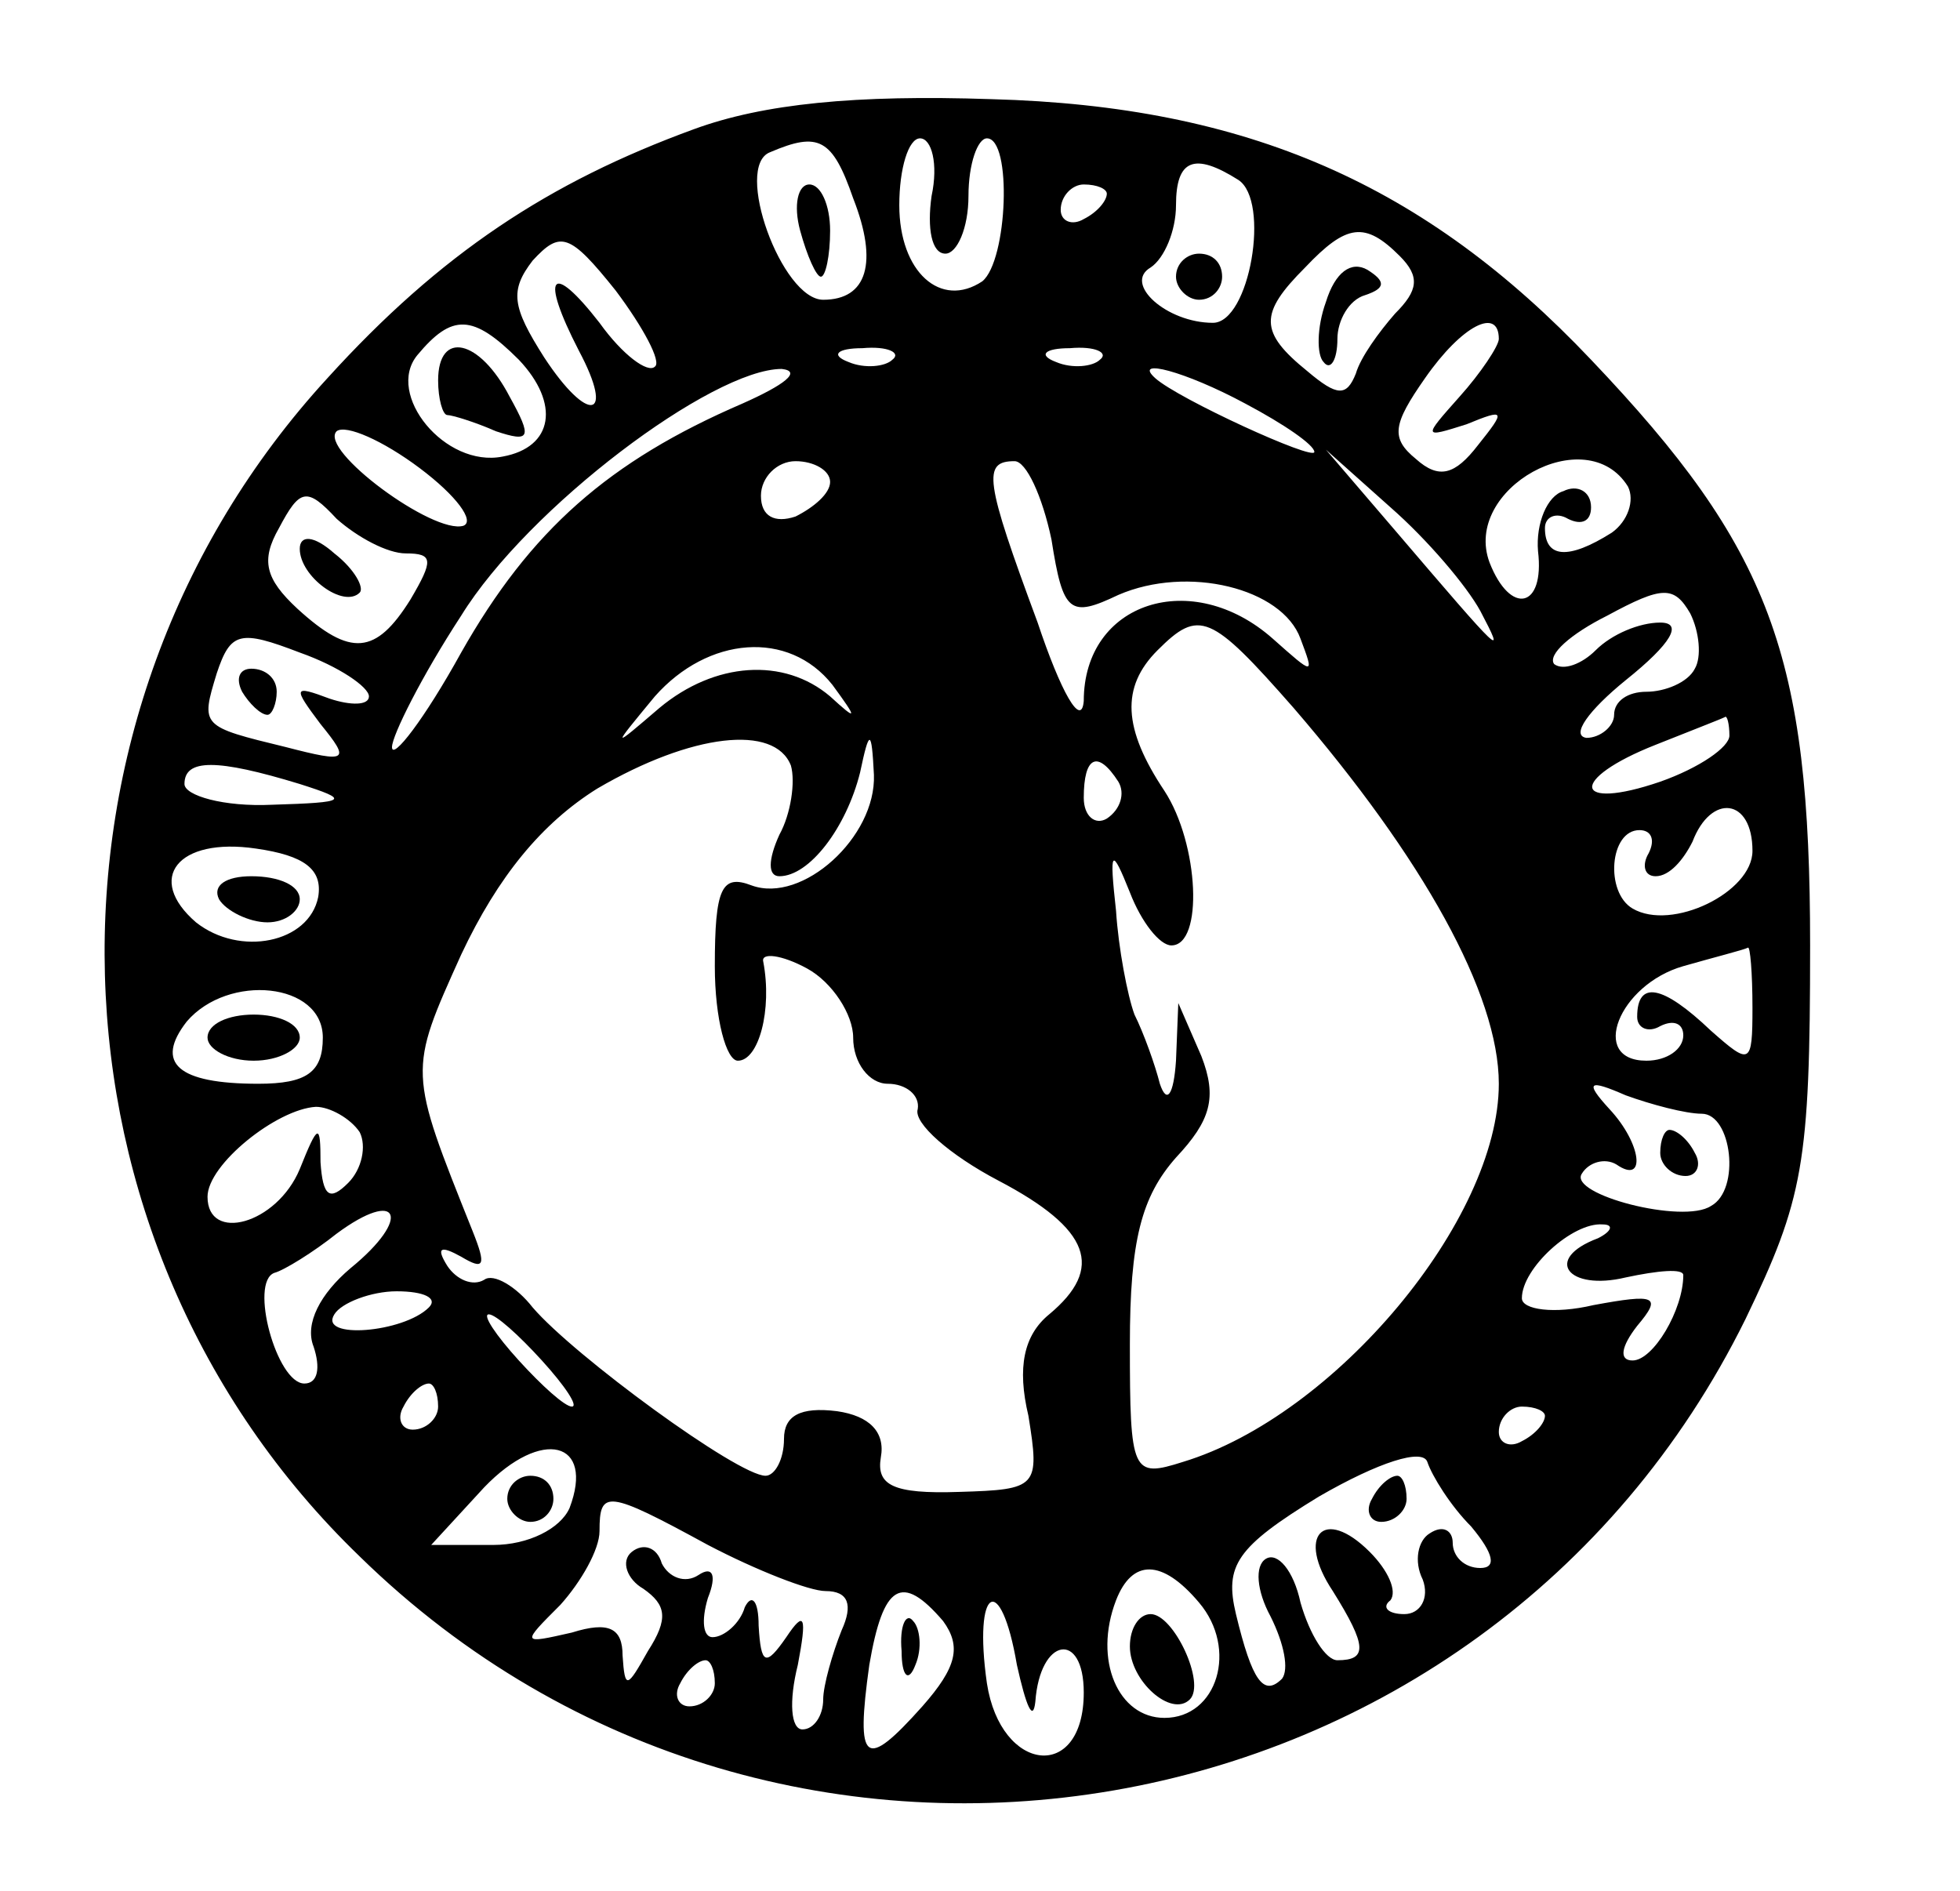 <?xml version="1.0" standalone="no"?>
<!DOCTYPE svg PUBLIC "-//W3C//DTD SVG 20010904//EN"
 "http://www.w3.org/TR/2001/REC-SVG-20010904/DTD/svg10.dtd">
<svg version="1.0" xmlns="http://www.w3.org/2000/svg"
 width="85pt" height="82pt" viewBox="0 0 85 82"
 preserveAspectRatio="xMidYMid meet">

<g transform="translate(0,82) scale(0.1,-0.1)"
fill="#000000" stroke="none">
<path d="M301 764 c-63 -23 -110 -54 -159 -108 -134 -146 -128 -374 14 -511
183 -179 488 -126 601 103 25 52 28 67 28 162 0 126 -17 172 -95 254 -72 76
-149 110 -260 113 -59 2 -99 -2 -129 -13z m69 -30 c11 -28 6 -44 -13 -44 -18
0 -39 58 -23 64 21 9 27 6 36 -20z m34 1 c-2 -14 0 -25 6 -25 5 0 10 11 10 25
0 14 4 25 8 25 11 0 9 -53 -2 -62 -18 -12 -36 4 -36 33 0 16 4 29 9 29 5 0 8
-11 5 -25z m133 7 c14 -9 5 -62 -11 -62 -20 0 -39 17 -27 24 6 4 11 16 11 27
0 20 8 23 27 11z m-57 -6 c0 -3 -4 -8 -10 -11 -5 -3 -10 -1 -10 4 0 6 5 11 10
11 6 0 10 -2 10 -4z m-196 -75 c-3 -3 -14 5 -24 19 -21 27 -26 21 -9 -12 16
-30 4 -32 -15 -3 -14 22 -15 29 -5 42 12 13 16 12 36 -13 12 -16 20 -31 17
-33z m323 48 c9 -9 8 -15 -2 -25 -7 -8 -15 -19 -17 -26 -4 -10 -8 -10 -21 1
-21 17 -21 25 -1 45 18 19 26 20 41 5z m-382 -45 c18 -19 15 -38 -7 -42 -25
-5 -51 27 -37 44 15 18 24 18 44 -2z m425 9 c0 -3 -8 -15 -17 -25 -16 -18 -16
-18 3 -12 17 7 17 6 5 -9 -10 -13 -17 -15 -27 -6 -11 9 -10 15 4 35 16 23 32
31 32 17z m-263 -9 c-3 -3 -12 -4 -19 -1 -8 3 -5 6 6 6 11 1 17 -2 13 -5z m90
0 c-3 -3 -12 -4 -19 -1 -8 3 -5 6 6 6 11 1 17 -2 13 -5z m-155 -19 c-58 -25
-92 -55 -122 -108 -16 -29 -30 -47 -30 -41 0 5 13 31 30 57 29 47 109 107 139
107 9 -1 1 -7 -17 -15z m218 0 c17 -9 30 -18 30 -21 0 -4 -59 23 -69 32 -10 9
13 3 39 -11z m-339 -53 c-13 -4 -63 33 -55 41 4 3 20 -4 36 -16 16 -12 24 -23
19 -25z m159 19 c0 -5 -7 -11 -15 -15 -9 -3 -15 0 -15 9 0 8 7 15 15 15 8 0
15 -4 15 -9z m96 -25 c5 -32 8 -34 29 -24 30 13 71 3 79 -19 6 -16 6 -16 -12
0 -35 31 -82 16 -82 -27 -1 -12 -10 4 -20 34 -23 62 -24 70 -10 70 5 0 12 -15
16 -34z m186 -31 c11 -21 10 -20 -37 35 l-30 35 28 -25 c16 -14 33 -34 39 -45z
m64 54 c3 -6 0 -15 -7 -20 -19 -12 -29 -11 -29 2 0 5 5 7 10 4 6 -3 10 -1 10
5 0 7 -6 10 -12 7 -7 -2 -12 -14 -11 -26 3 -25 -12 -28 -21 -5 -12 32 42 62
60 33z m-530 -29 c12 0 12 -3 2 -20 -15 -24 -26 -25 -49 -4 -14 13 -16 21 -8
35 9 17 12 18 25 4 9 -8 22 -15 30 -15z m559 -50 c-3 -6 -13 -10 -21 -10 -8 0
-14 -4 -14 -10 0 -5 -6 -10 -12 -10 -7 1 1 12 17 25 20 16 25 25 15 25 -9 0
-21 -5 -28 -12 -6 -6 -14 -9 -18 -6 -3 4 7 13 23 21 24 13 29 13 36 1 4 -8 5
-19 2 -24z m-575 -12 c0 -4 -8 -4 -17 -1 -16 6 -16 5 -4 -11 13 -16 12 -17
-15 -10 -37 9 -37 9 -30 32 6 18 10 19 36 9 17 -6 30 -15 30 -19z m401 -5 c56
-65 89 -124 89 -163 0 -59 -71 -144 -137 -164 -22 -7 -23 -5 -23 51 0 45 5 64
20 81 15 16 18 26 11 44 l-10 23 -1 -25 c-1 -15 -4 -19 -7 -10 -2 8 -7 22 -11
30 -3 8 -7 29 -8 45 -3 27 -2 28 6 8 5 -13 13 -23 18 -23 14 0 12 44 -3 67
-18 27 -19 45 -3 61 18 18 23 16 59 -25z m-200 10 c11 -15 11 -16 -1 -5 -20
17 -50 15 -74 -5 -21 -18 -21 -18 -2 5 23 26 58 29 77 5z m389 -22 c0 -5 -13
-14 -30 -20 -38 -13 -40 1 -2 16 15 6 28 11 30 12 1 1 2 -3 2 -8z m-407 -13
c2 -7 0 -21 -5 -30 -5 -11 -5 -18 0 -18 13 0 29 21 35 45 4 19 5 19 6 -1 1
-27 -31 -56 -53 -48 -13 5 -16 -1 -16 -35 0 -23 5 -41 10 -41 9 0 15 22 11 43
-1 4 8 3 19 -3 11 -6 20 -20 20 -30 0 -11 7 -20 15 -20 8 0 14 -5 13 -11 -2
-6 14 -20 35 -31 40 -21 46 -38 22 -58 -11 -9 -14 -23 -9 -44 5 -31 4 -32 -30
-33 -29 -1 -36 3 -34 15 2 11 -5 18 -19 20 -16 2 -23 -2 -23 -12 0 -9 -4 -16
-8 -16 -12 0 -83 52 -101 73 -7 9 -17 15 -21 12 -5 -3 -12 0 -16 6 -5 8 -3 9
6 4 10 -6 11 -4 5 11 -28 70 -28 69 -5 120 16 34 35 57 59 72 41 24 77 28 84
10z m-213 -8 c22 -7 21 -8 -12 -9 -21 -1 -38 4 -38 9 0 11 14 11 50 0z m355 1
c3 -5 1 -12 -5 -16 -5 -3 -10 1 -10 9 0 18 6 21 15 7z m275 -30 c0 -18 -35
-35 -52 -25 -12 7 -10 34 3 34 5 0 7 -4 4 -10 -3 -5 -2 -10 3 -10 6 0 12 7 16
15 8 21 26 19 26 -4z m-622 -20 c-4 -20 -34 -26 -53 -11 -22 19 -8 37 26 32
21 -3 29 -9 27 -21z m622 -48 c0 -25 -1 -25 -18 -10 -21 20 -32 22 -32 6 0 -5
5 -7 10 -4 6 3 10 1 10 -4 0 -6 -7 -11 -16 -11 -25 0 -12 33 16 41 14 4 26 7
28 8 1 1 2 -11 2 -26z m-620 -13 c0 -15 -7 -20 -28 -20 -35 0 -45 9 -31 27 18
21 59 17 59 -7z m598 -33 c13 0 17 -33 4 -40 -12 -8 -62 5 -56 14 3 5 10 7 15
4 13 -9 11 9 -3 24 -11 12 -9 13 7 6 11 -4 26 -8 33 -8z m-582 -8 c3 -6 1 -16
-5 -22 -8 -8 -11 -6 -12 9 0 17 -1 17 -9 -3 -10 -24 -40 -32 -40 -12 0 14 30
38 47 39 6 0 15 -5 19 -11z m-4 -59 c-13 -11 -20 -24 -16 -34 3 -9 2 -16 -4
-16 -12 0 -24 44 -13 48 4 1 17 9 27 17 27 20 33 7 6 -15z m541 13 c-24 -9
-13 -23 12 -17 14 3 25 4 25 1 0 -15 -13 -37 -22 -37 -6 0 -5 6 2 15 11 13 8
14 -19 9 -17 -4 -31 -2 -31 3 0 13 22 33 35 32 5 0 4 -3 -2 -6z m-507 -30
c-11 -11 -48 -14 -41 -3 3 5 16 10 27 10 12 0 18 -3 14 -7z m49 -23 c10 -11
16 -20 13 -20 -3 0 -13 9 -23 20 -10 11 -16 20 -13 20 3 0 13 -9 23 -20z m-45
-20 c0 -5 -5 -10 -11 -10 -5 0 -7 5 -4 10 3 6 8 10 11 10 2 0 4 -4 4 -10z
m480 -4 c0 -3 -4 -8 -10 -11 -5 -3 -10 -1 -10 4 0 6 5 11 10 11 6 0 10 -2 10
-4z m-423 -40 c-4 -9 -18 -16 -33 -16 l-27 0 23 25 c25 26 48 20 37 -9z m391
-8 c10 -12 11 -18 4 -18 -7 0 -12 5 -12 11 0 5 -4 8 -10 4 -5 -3 -7 -12 -3
-20 3 -8 -1 -15 -8 -15 -7 0 -10 3 -6 6 3 4 -1 13 -9 21 -20 20 -32 7 -16 -17
15 -24 15 -30 2 -30 -5 0 -12 11 -16 25 -3 14 -10 22 -15 19 -5 -3 -4 -14 2
-25 6 -12 8 -23 5 -27 -8 -8 -13 -1 -20 28 -5 21 0 29 36 51 26 15 45 21 47
15 2 -6 10 -19 19 -28z m-331 -8 c21 -11 44 -20 51 -20 10 0 12 -6 7 -17 -4
-10 -8 -24 -8 -30 0 -7 -4 -13 -9 -13 -5 0 -6 12 -2 28 4 21 3 24 -5 12 -9
-13 -11 -12 -12 5 0 11 -3 14 -6 8 -2 -7 -9 -13 -14 -13 -4 0 -5 7 -2 17 4 10
2 14 -4 10 -6 -4 -13 -1 -16 5 -2 7 -8 9 -13 5 -5 -4 -2 -12 5 -16 10 -7 11
-13 2 -27 -9 -16 -10 -17 -11 -2 0 12 -6 15 -22 10 -22 -5 -22 -5 -5 12 9 10
17 24 17 32 0 18 3 18 47 -6z m213 -25 c17 -20 8 -50 -15 -50 -20 0 -31 25
-21 51 7 18 20 18 36 -1z m-111 -8 c8 -11 6 -20 -9 -37 -25 -28 -29 -25 -23
18 6 35 14 40 32 19z m40 -35 c2 28 21 31 21 4 0 -39 -36 -35 -42 4 -6 42 6
49 13 8 4 -18 7 -25 8 -16z m-139 8 c0 -5 -5 -10 -11 -10 -5 0 -7 5 -4 10 3 6
8 10 11 10 2 0 4 -4 4 -10z"/>
<path d="M347 720 c3 -11 7 -20 9 -20 2 0 4 9 4 20 0 11 -4 20 -9 20 -5 0 -7
-9 -4 -20z"/>
<path d="M510 700 c0 -5 5 -10 10 -10 6 0 10 5 10 10 0 6 -4 10 -10 10 -5 0
-10 -4 -10 -10z"/>
<path d="M575 689 c-4 -11 -4 -23 -1 -26 3 -4 6 1 6 10 0 8 5 17 12 19 9 3 9
6 1 11 -7 4 -14 -1 -18 -14z"/>
<path d="M190 655 c0 -8 2 -15 4 -15 2 0 12 -3 21 -7 15 -5 16 -3 6 15 -13 25
-31 29 -31 7z"/>
<path d="M130 582 c0 -12 19 -26 26 -19 2 2 -2 10 -11 17 -9 8 -15 8 -15 2z"/>
<path d="M105 520 c3 -5 8 -10 11 -10 2 0 4 5 4 10 0 6 -5 10 -11 10 -5 0 -7
-4 -4 -10z"/>
<path d="M95 430 c3 -5 13 -10 21 -10 8 0 14 5 14 10 0 6 -9 10 -21 10 -11 0
-17 -4 -14 -10z"/>
<path d="M90 370 c0 -5 9 -10 20 -10 11 0 20 5 20 10 0 6 -9 10 -20 10 -11 0
-20 -4 -20 -10z"/>
<path d="M720 320 c0 -5 5 -10 11 -10 5 0 7 5 4 10 -3 6 -8 10 -11 10 -2 0 -4
-4 -4 -10z"/>
<path d="M220 170 c0 -5 5 -10 10 -10 6 0 10 5 10 10 0 6 -4 10 -10 10 -5 0
-10 -4 -10 -10z"/>
<path d="M595 170 c-3 -5 -1 -10 4 -10 6 0 11 5 11 10 0 6 -2 10 -4 10 -3 0
-8 -4 -11 -10z"/>
<path d="M490 106 c0 -15 18 -31 26 -23 7 7 -7 37 -17 37 -5 0 -9 -6 -9 -14z"/>
<path d="M391 104 c0 -11 3 -14 6 -6 3 7 2 16 -1 19 -3 4 -6 -2 -5 -13z"/>
</g>
</svg>
